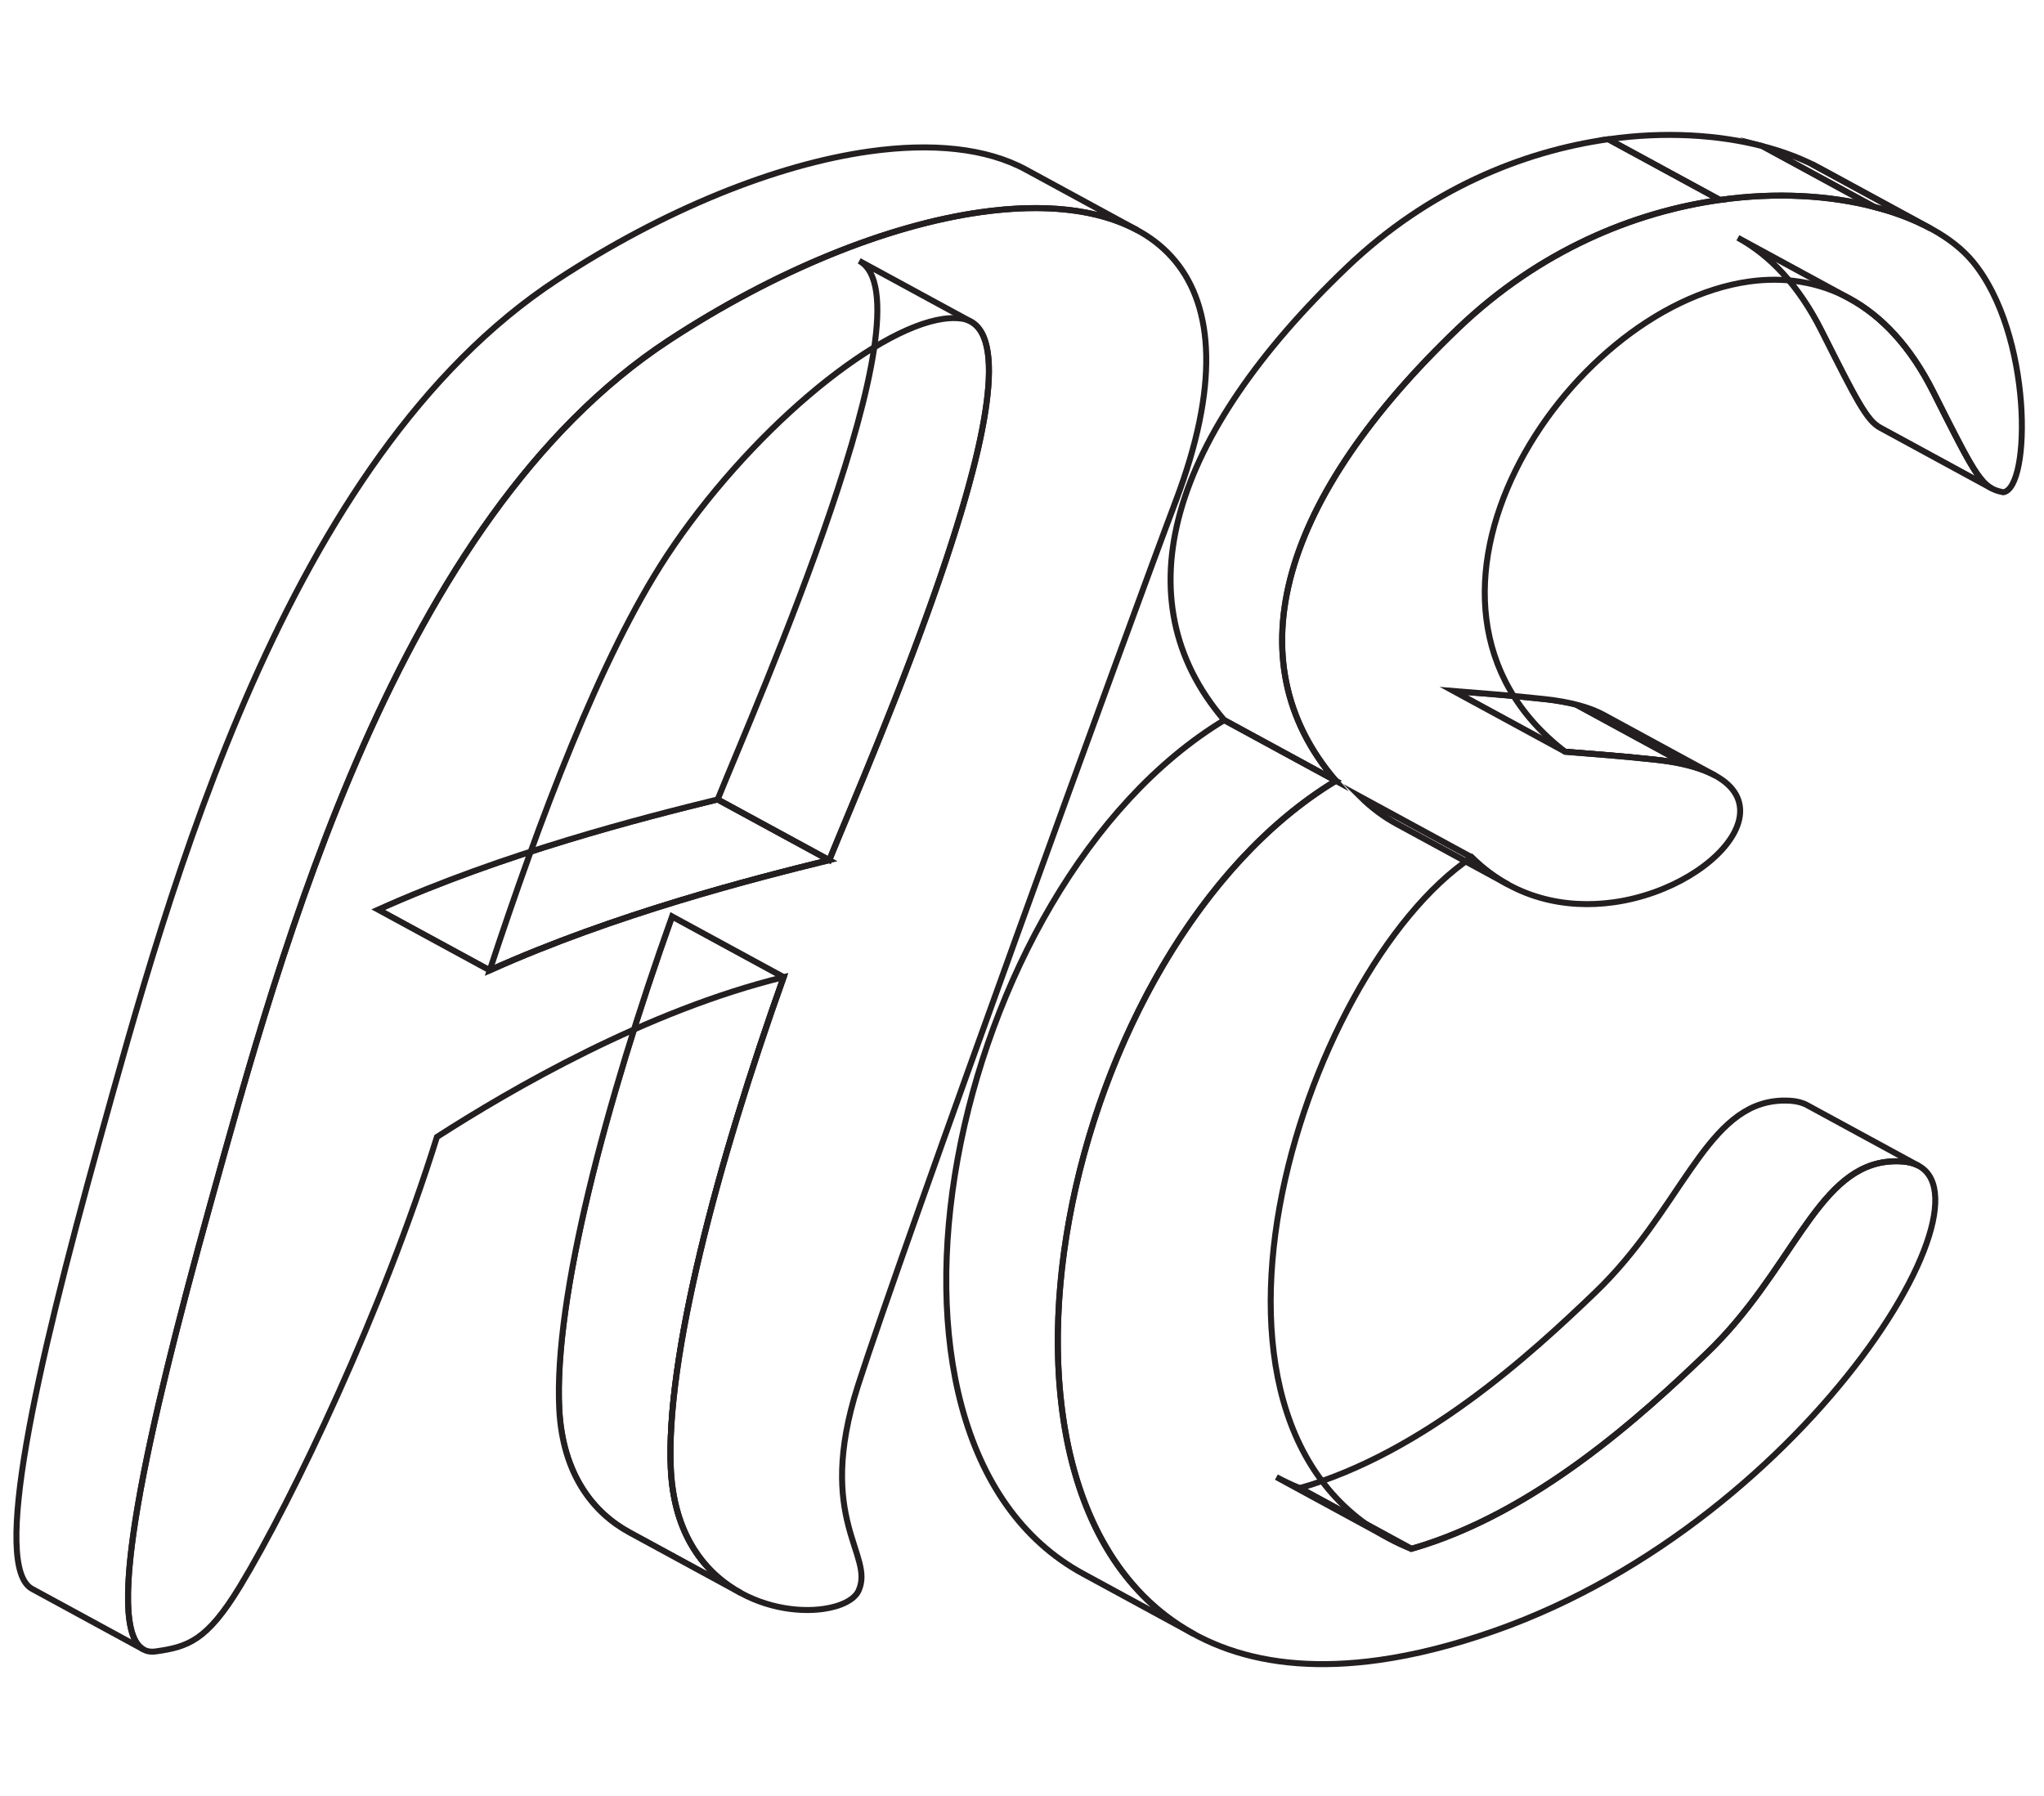 <?xml version="1.0" encoding="UTF-8"?>
<svg id="Layer_1" data-name="Layer 1" xmlns="http://www.w3.org/2000/svg" xmlns:xlink="http://www.w3.org/1999/xlink" viewBox="0 0 1024 900">
  <defs>
    <style>
      .cls-1 {
        clip-path: url(#clippath-16);
      }

      .cls-2 {
        clip-path: url(#clippath-13);
      }

      .cls-3 {
        isolation: isolate;
      }

      .cls-4 {
        fill: none;
        stroke: #231f20;
        stroke-miterlimit: 10;
        stroke-width: 3px;
      }

      .cls-5 {
        clip-path: url(#clippath-15);
      }

      .cls-6 {
        clip-path: url(#clippath-6);
      }

      .cls-7 {
        clip-path: url(#clippath-1);
      }

      .cls-8 {
        clip-path: url(#clippath-14);
      }
    </style>
    <clipPath id="clippath-1">
      <path class="cls-4" d="M371.26,798.24l-55.91-30.41c-18.01-9.79-33.52-28.96-35.18-61.92-2.73-55.29,23.31-153.79,56.52-246.74l55.91,30.41c-33.21,92.95-59.25,191.45-56.52,246.74,1.66,32.96,17.17,52.13,35.18,61.92Z"/>
    </clipPath>
    <clipPath id="clippath-6">
      <path class="cls-4" d="M245.34,486.19l-55.91-30.41c62.87-28.28,132.6-46.03,170.1-55.22l55.91,30.41c-37.5,9.19-107.23,26.94-170.1,55.22Z"/>
    </clipPath>
    <clipPath id="clippath-8">
      <path class="cls-4" d="M71.99,826.53l-55.91-30.41c-20.32-11.05,1.59-108.71,33.59-223.99,34.73-124.95,93.04-342.47,229.42-431.95,53.64-35.15,109.57-57.72,156.49-64.32,31.26-4.39,58.51-1.69,78.4,9.13l55.91,30.41c-19.89-10.82-47.14-13.52-78.4-9.13-46.92,6.59-102.85,29.17-156.49,64.32-136.38,89.47-194.69,307-229.42,431.95-32,115.28-53.91,212.94-33.59,223.99Z"/>
    </clipPath>
    <clipPath id="clippath-11">
      <path class="cls-4" d="M905.38,553.77l55.91,30.41c-2.32-1.26-5.14-2.02-8.48-2.24-2.97-.19-5.78-.08-8.46,.3-34.75,4.88-46.94,55.15-89.25,95.74-32.33,31.05-86.09,80.31-148,98.06l-55.91-30.41c61.91-17.75,115.67-67.01,148-98.06,42.32-40.59,54.51-90.86,89.25-95.74,2.68-.38,5.49-.48,8.46-.3,3.34,.21,6.16,.97,8.48,2.23Z"/>
    </clipPath>
    <clipPath id="clippath-13">
      <path class="cls-4" d="M695.35,770.51l-55.91-30.41c3.72,2.02,7.63,3.87,11.75,5.54l55.91,30.41c-4.12-1.67-8.04-3.52-11.75-5.54Z"/>
    </clipPath>
    <clipPath id="clippath-14">
      <path class="cls-4" d="M997.81,244.73l-55.91-30.41c-6.71-3.65-11.7-13.46-29.32-48.49-11.53-22.92-25.98-38-41.95-46.69l55.91,30.41c15.97,8.69,30.42,23.76,41.95,46.69,17.62,35.03,22.61,44.84,29.32,48.49Z"/>
    </clipPath>
    <clipPath id="clippath-15">
      <path class="cls-4" d="M803.34,358.15l55.91,30.41c-6.71-3.65-16.33-6.42-29.37-7.85-19.52-2.13-30.8-2.8-45.78-4.06l-55.91-30.41c14.99,1.27,26.26,1.93,45.78,4.06,13.04,1.43,22.66,4.2,29.37,7.85Z"/>
    </clipPath>
    <clipPath id="clippath-16">
      <path class="cls-4" d="M755.67,443.28l-55.91-30.41c-6.42-3.49-12.6-8.02-18.37-13.74l55.91,30.41c5.76,5.71,11.94,10.24,18.37,13.74Z"/>
    </clipPath>
    <clipPath id="clippath-21">
      <path class="cls-4" d="M669.23,391.23l-55.91-30.41c-52.04-60.72-26.96-142.46,61.53-226.97,40.49-38.66,87.61-58.01,130.88-64.09l55.91,30.41c-43.27,6.08-90.39,25.43-130.88,64.09-88.5,84.5-113.58,166.24-61.53,226.97Z"/>
    </clipPath>
  </defs>
  <g class="cls-3">
    <g>
      <g class="cls-7">
        <g class="cls-3">
          <path class="cls-4" d="M371.26,798.24l-55.91-30.41c-18.01-9.79-33.52-28.96-35.18-61.92-2.73-55.29,23.31-153.79,56.52-246.74l55.91,30.41c-33.21,92.95-59.25,191.45-56.52,246.74,1.66,32.96,17.17,52.13,35.18,61.92"/>
        </g>
      </g>
      <path class="cls-4" d="M371.26,798.24l-55.91-30.41c-18.01-9.79-33.52-28.96-35.18-61.92-2.73-55.29,23.31-153.79,56.52-246.74l55.91,30.41c-33.21,92.95-59.25,191.45-56.52,246.74,1.66,32.96,17.17,52.13,35.18,61.92Z"/>
    </g>
    <path class="cls-4" d="M430.44,130.71l55.91,30.41c37.51,20.41-51.89,222.78-70.9,269.84l-55.91-30.41c19.01-47.07,108.42-249.44,70.9-269.84Z"/>
    <g class="cls-3">
      <g class="cls-6">
        <g class="cls-3">
          <path class="cls-4" d="M245.34,486.19l-55.91-30.41c62.87-28.28,132.6-46.03,170.1-55.22l55.91,30.41c-37.5,9.19-107.23,26.94-170.1,55.22"/>
        </g>
      </g>
      <path class="cls-4" d="M245.34,486.19l-55.91-30.41c62.87-28.28,132.6-46.03,170.1-55.22l55.91,30.41c-37.5,9.19-107.23,26.94-170.1,55.22Z"/>
    </g>
    <path class="cls-4" d="M71.99,826.53l-55.91-30.41c-20.32-11.05,1.59-108.71,33.59-223.99,34.73-124.95,93.04-342.47,229.42-431.95,53.64-35.15,109.57-57.72,156.49-64.32,31.26-4.39,58.51-1.69,78.4,9.13l55.91,30.41c-19.89-10.82-47.14-13.52-78.4-9.13-46.92,6.59-102.85,29.17-156.49,64.32-136.38,89.47-194.69,307-229.42,431.95-32,115.28-53.91,212.94-33.59,223.99Z"/>
    <path class="cls-4" d="M589.02,251.08c-21.32,56.36-137.75,376.15-159.29,443.44-21.46,67.34,8.62,84.4,.4,102.5-2.08,4.53-8.77,7.89-17.7,9.15-26.7,3.75-73.38-11.28-76.34-69.84-2.73-55.29,23.31-153.79,56.52-246.74-68.78,16.83-136.3,56.03-173.72,80.09-27.01,86.74-72.45,181.94-98.68,225.19-16.55,27.24-26.06,30.31-42.24,32.59-29.89,4.2-7.06-100.01,27.6-224.91,34.73-124.95,93.04-342.47,229.42-431.95,53.64-35.15,109.57-57.72,156.49-64.32,85.71-12.05,141.28,29.27,97.53,144.8Zm-173.57,179.89c19.68-48.71,114.74-263.75,66.51-271.3-2.84-.43-5.97-.39-9.36,.09-35.45,4.99-98.36,57.8-138.55,118.76-33.51,50.97-64.11,133.11-88.71,207.68,62.87-28.28,132.6-46.03,170.1-55.22"/>
  </g>
  <g class="cls-3">
    <path class="cls-4" d="M905.38,553.77l55.91,30.41c-2.32-1.26-5.14-2.02-8.48-2.24-2.97-.19-5.78-.08-8.46,.3-34.75,4.88-46.94,55.15-89.25,95.74-32.33,31.05-86.09,80.31-148,98.06l-55.91-30.41c61.91-17.75,115.67-67.01,148-98.06,42.32-40.59,54.51-90.86,89.25-95.74,2.68-.38,5.49-.48,8.46-.3,3.34,.21,6.16,.97,8.48,2.23Z"/>
    <g class="cls-3">
      <g class="cls-2">
        <g class="cls-3">
          <path class="cls-4" d="M695.35,770.51l-55.91-30.41c1.49,.81,3.02,1.6,4.57,2.35l55.91,30.41c-1.56-.76-3.08-1.54-4.57-2.35"/>
          <path class="cls-4" d="M699.92,772.86l-55.91-30.41c2.32,1.13,4.71,2.19,7.18,3.19l55.91,30.41c-2.47-1-4.86-2.06-7.18-3.19"/>
        </g>
      </g>
      <path class="cls-4" d="M695.35,770.51l-55.91-30.41c3.72,2.02,7.63,3.87,11.75,5.54l55.91,30.41c-4.12-1.67-8.04-3.52-11.75-5.54Z"/>
    </g>
    <g>
      <g class="cls-8">
        <g class="cls-3">
          <path class="cls-4" d="M997.81,244.73l-55.91-30.41c-6.71-3.65-11.7-13.46-29.32-48.49-11.53-22.92-25.98-38-41.95-46.69l55.91,30.41c15.97,8.69,30.42,23.76,41.95,46.69,17.62,35.03,22.61,44.84,29.32,48.49"/>
        </g>
      </g>
      <path class="cls-4" d="M997.81,244.73l-55.91-30.41c-6.71-3.65-11.7-13.46-29.32-48.49-11.53-22.92-25.98-38-41.95-46.69l55.91,30.41c15.97,8.69,30.42,23.76,41.95,46.69,17.62,35.03,22.61,44.84,29.32,48.49Z"/>
    </g>
    <g>
      <g class="cls-5">
        <g class="cls-3">
          <path class="cls-4" d="M784.1,376.66l-55.91-30.41c14.99,1.27,26.26,1.93,45.78,4.06,5.89,.65,11.08,1.56,15.62,2.71l55.91,30.41c-4.54-1.15-9.73-2.07-15.62-2.71-19.52-2.13-30.8-2.8-45.78-4.06"/>
          <path class="cls-4" d="M845.5,383.43l-55.91-30.41c4.7,1.19,8.71,2.63,12.07,4.27l55.91,30.41c-3.36-1.64-7.36-3.08-12.07-4.27"/>
          <path class="cls-4" d="M857.57,387.7l-55.91-30.41c.58,.28,1.14,.57,1.69,.87l55.91,30.41c-.54-.3-1.1-.58-1.69-.87"/>
        </g>
      </g>
      <path class="cls-4" d="M803.34,358.15l55.91,30.41c-6.71-3.65-16.33-6.42-29.37-7.85-19.52-2.13-30.8-2.8-45.78-4.06l-55.91-30.41c14.99,1.27,26.26,1.93,45.78,4.06,13.04,1.43,22.66,4.2,29.37,7.85Z"/>
    </g>
    <g class="cls-3">
      <g class="cls-1">
        <g class="cls-3">
          <path class="cls-4" d="M755.67,443.28l-55.91-30.41c-6.42-3.49-12.6-8.02-18.37-13.74l55.91,30.41c5.76,5.71,11.94,10.24,18.37,13.74"/>
        </g>
      </g>
      <path class="cls-4" d="M755.67,443.28l-55.91-30.41c-6.42-3.49-12.6-8.02-18.37-13.74l55.91,30.41c5.76,5.71,11.94,10.24,18.37,13.74Z"/>
    </g>
    <g class="cls-3">
      <path class="cls-4" d="M861.65,100.17l-55.91-30.41c28.4-3.99,55.15-2.26,77.27,3.48l55.91,30.41c-22.12-5.74-48.86-7.47-77.27-3.48"/>
      <path class="cls-4" d="M938.92,103.65l-55.91-30.41c9.1,2.36,17.42,5.4,24.75,9.01l55.91,30.41c-7.33-3.6-15.65-6.64-24.75-9.01"/>
      <path class="cls-4" d="M963.67,112.66l-55.91-30.41c1.28,.63,2.53,1.28,3.75,1.94l55.91,30.41c-1.22-.66-2.47-1.31-3.75-1.94"/>
    </g>
    <path class="cls-4" d="M861.65,100.17c56.64-7.96,106.69,6.82,126.61,30.83,30.11,36.25,29.32,113.68,15.34,115.65-10.76-2.18-12.93-6.33-35.11-50.41-22.91-45.52-57.29-60.09-92.33-55.17-92.23,12.96-188.9,161.08-92.07,235.59,14.99,1.27,26.26,1.93,45.78,4.06,76.91,8.43,34.85,63.46-21.38,71.36-23.85,3.35-50.25-1.78-71.2-22.54-85.89,57.51-160.64,293.73-30.21,346.51,61.91-17.75,115.67-67.01,148-98.06,42.32-40.59,54.51-90.86,89.25-95.74,2.68-.38,5.49-.48,8.46-.3,58.94,3.74-44.37,179.06-203.79,235.11-21.06,7.4-40.43,12.21-58.18,14.7-235.78,33.14-185.54-341.3-21.61-440.53-52.04-60.72-26.96-142.46,61.53-226.97,40.49-38.66,87.61-58.01,130.88-64.09Z"/>
    <path class="cls-4" d="M598.39,818.87l-55.91-30.41c-124.17-67.55-66.65-344.41,70.84-427.64l55.91,30.41c-137.5,83.23-195.02,360.09-70.84,427.64Z"/>
    <path class="cls-4" d="M669.23,391.23l-55.91-30.41c-52.04-60.72-26.96-142.46,61.53-226.97,40.49-38.66,87.61-58.01,130.88-64.09l55.91,30.41c-43.27,6.08-90.39,25.43-130.88,64.09-88.5,84.5-113.58,166.24-61.53,226.97Z"/>
  </g>
</svg>